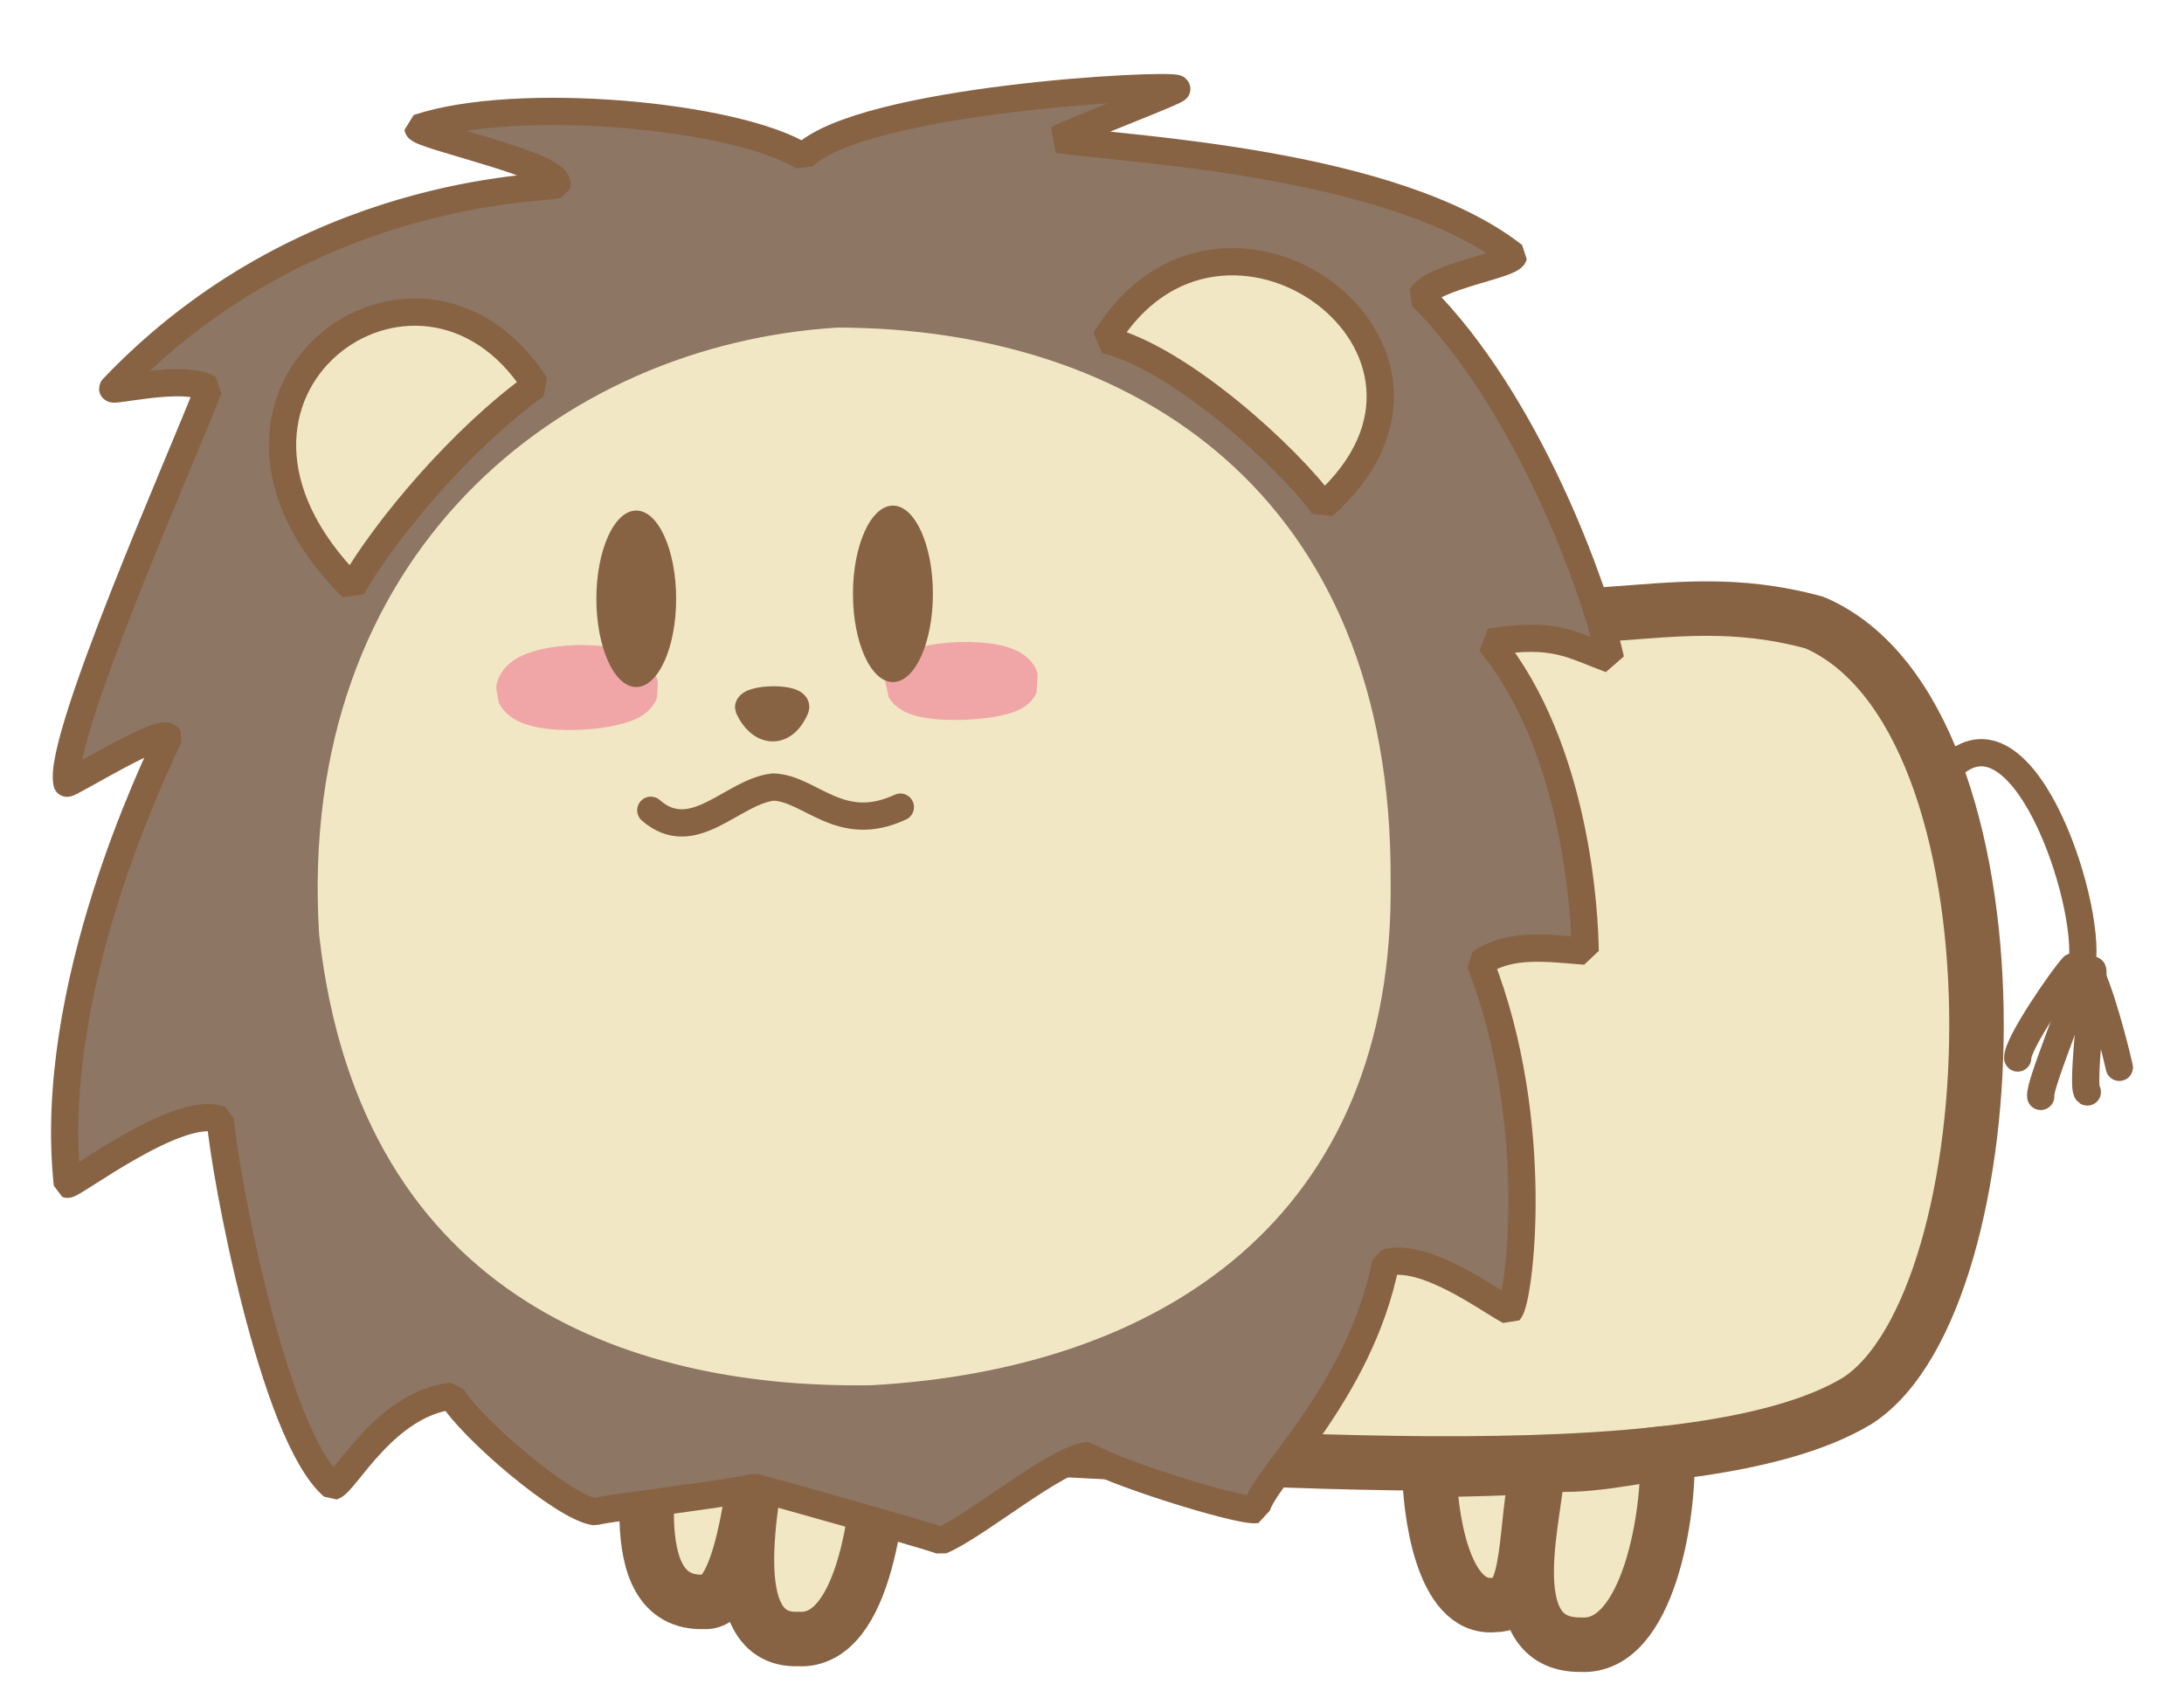 <?xml version="1.0" standalone="no"?>
<!DOCTYPE svg PUBLIC "-//W3C//DTD SVG 20010904//EN" "http://www.w3.org/TR/2001/REC-SVG-20010904/DTD/svg10.dtd">
<!-- Created using Krita: https://krita.org -->
<svg xmlns="http://www.w3.org/2000/svg" 
    xmlns:xlink="http://www.w3.org/1999/xlink"
    xmlns:krita="http://krita.org/namespaces/svg/krita"
    xmlns:sodipodi="http://sodipodi.sourceforge.net/DTD/sodipodi-0.dtd"
    width="1603pt"
    height="1236pt"
    viewBox="0 0 1603 1236">
<defs/>
<path id="shape031" transform="translate(207.241, 214.457)" fill="#f2e7c4" stroke="#876344" stroke-width="40" stroke-linecap="round" stroke-linejoin="miter" stroke-miterlimit="0" d="M418.678 0C153.168 3.103 -17.095 236.95 1.366 462.471C11.656 650.675 128.933 828.597 419.918 842.04C684.191 853.528 1034.73 887.487 1156.17 813.766C1270.32 739.86 1285.06 311.921 1124.63 242.618C1009.59 211.096 943.576 267.167 808.839 213.107C686.533 38.937 563.662 3.517 418.678 0Z" sodipodi:nodetypes="ccccccc"/><path id="shape0" transform="translate(548.225, 1050.513)" fill="#f2e7c4" fill-rule="evenodd" stroke="#876344" stroke-width="40" stroke-linecap="square" stroke-linejoin="bevel" d="M10.481 0C10.481 26.797 -26.273 155.256 37.872 152.689C88.067 155.577 97.969 48.356 97.969 8.487C78.165 8.639 39.426 4.793 10.481 0Z" sodipodi:nodetypes="cccc"/><path id="shape03" transform="translate(474.601, 1034.459)" fill="#f2e7c4" fill-rule="evenodd" stroke="#876344" stroke-width="40" stroke-linecap="square" stroke-linejoin="bevel" d="M6.164 0C6.164 26.797 -22.016 144.025 42.128 141.458C69.52 144.089 78.307 58.644 83.879 15.689C61.846 14.383 34.939 6.679 6.164 0Z" sodipodi:nodetypes="cccc"/><path id="shape04" transform="translate(1120.55, 1066.78)" fill="#f2e7c4" fill-rule="evenodd" stroke="#876344" stroke-width="40" stroke-linecap="square" stroke-linejoin="bevel" d="M8.08 7.287C8.766 38.457 -24.729 141.453 39.844 140.601C89.525 143.575 105.17 43.126 103.113 0C78.165 1.694 42.513 11.909 8.08 7.287Z" sodipodi:nodetypes="cccc"/><path id="shape05" transform="translate(1049.244, 1075.353)" fill="#f2e7c4" fill-rule="evenodd" stroke="#876344" stroke-width="40" stroke-linecap="square" stroke-linejoin="bevel" d="M0 4.115C0 30.912 8.684 107.589 48.052 102.793C76.215 103.966 68.799 44.155 80.115 0C59.883 3.495 26.802 2.736 0 4.115Z" sodipodi:nodetypes="cccc"/><path id="shape01" transform="translate(47.467, 64.318)" fill="#8d7663" stroke="#876344" stroke-width="20" stroke-linecap="square" stroke-linejoin="bevel" d="M643.275 1066.73C668.261 1056.56 728.078 1006.11 751.366 1004.15C759.499 1013.13 861.645 1045.8 874.715 1043.87C875.942 1023.91 950.265 960.37 969.611 862.664C998.414 854.902 1044.13 889.377 1060.43 898.081C1067.65 890.481 1084.84 759.92 1039 642.572C1061.05 627.63 1087.75 631.773 1116.01 633.904C1115.68 608.481 1110.32 485.547 1046.2 407.102C1093.46 399.111 1106.33 409.245 1134.64 419.695C1122.8 365.61 1072.88 230.008 995.897 153.091C1004.71 138.442 1061.57 130.326 1063.55 123.373C975.24 54.315 780.256 45.532 728.771 37.979C741.793 30.931 818.065 2.098 816.312 0.79C810.708 -3.391 584.454 8.42 542.017 50.772C493.298 20.251 332.421 5.229 259.32 29.596C260.148 35.264 365.808 57.357 361.168 71.433C352.825 74.394 176.281 72.686 35.392 220.693C31.773 224.312 86.974 209.758 105.691 220.95C86.867 269.894 -6.121 479.354 1.7 510.639C2.139 512.392 71.993 468.828 76.286 476.946C66.993 497.487 -13.529 661.255 1.977 805.071C5.378 806.463 83.966 745.899 114.237 757.645C117.377 797.112 153.006 988.963 196.876 1026.81C205.911 1024.21 235.216 966.282 284.181 960.548C297.806 983.479 365.322 1041.97 389.047 1045.44C399.463 1042.42 494.093 1031.43 506.206 1027.4C517.603 1030.26 631.101 1062.16 643.275 1066.73Z" sodipodi:nodetypes="ccccccccccccccccccccccccccc"/><path id="shape1" transform="translate(233.161, 240.478)" fill="#f2e7c4" fill-rule="evenodd" stroke="none" stroke-width="20" stroke-linecap="square" stroke-linejoin="bevel" d="M1.053 445.365C-16.095 165.847 178.974 12.305 381.65 0C597.974 0.364 788.933 121.667 787.527 405.885C790.762 654.357 618.477 764.366 407.157 776.401C239.898 779.459 31.572 719.102 1.053 445.365Z" sodipodi:nodetypes="ccccc"/><path id="shape011" transform="translate(669.374, 491.264)" fill="#f0a6a6" fill-rule="evenodd" stroke="#f0a6a6" stroke-width="40" stroke-linecap="square" stroke-linejoin="bevel" d="M0 10.406C1.68 -1.897 68.927 -4.46 73.199 9.098C69.394 17.719 6.83 21.579 0 10.406Z" sodipodi:nodetypes="ccc"/><path id="shape02" transform="translate(383.975, 493.547)" fill="#f0a6a6" fill-rule="evenodd" stroke="#f0a6a6" stroke-width="40" stroke-linecap="square" stroke-linejoin="bevel" d="M0 13.474C1.826 -2.457 74.902 -5.776 79.544 11.781C75.41 22.944 7.422 27.942 0 13.474Z" sodipodi:nodetypes="ccc"/><ellipse id="shape2" transform="translate(437.717, 374.805)" rx="29.28" ry="64.771" cx="29.28" cy="64.771" fill="#876344" fill-rule="evenodd" stroke-opacity="0" stroke="#000000" stroke-width="0" stroke-linecap="round" stroke-linejoin="miter" stroke-miterlimit="0"/><ellipse id="shape0111" transform="translate(626.047, 371.171)" rx="29.341" ry="64.771" cx="29.341" cy="64.771" fill="#876344" fill-rule="evenodd" stroke-opacity="0" stroke="#000000" stroke-width="0" stroke-linecap="round" stroke-linejoin="miter" stroke-miterlimit="0"/><path id="shape012" transform="translate(549.436, 513.782)" fill="#876344" stroke="#876344" stroke-width="20" stroke-linecap="round" stroke-linejoin="bevel" d="M0 5.602C8.106 23.692 25.377 26.971 34.378 6.117C37.636 -2.307 -0.132 -1.599 0 5.602Z" sodipodi:nodetypes="ccc"/><path id="shape11" transform="translate(477.68, 577.768)" fill="none" stroke="#876344" stroke-width="20" stroke-linecap="round" stroke-linejoin="bevel" d="M0 17.061C31.131 44.318 59.989 3.212 89.846 0C117.279 0.845 138.758 35.46 183.164 14.746" sodipodi:nodetypes="ccc"/><path id="shape3" transform="translate(207.361, 229.124)" fill="#f2e7c4" fill-rule="evenodd" stroke="#876344" stroke-width="20" stroke-linecap="square" stroke-linejoin="bevel" d="M185.756 53.639C100.439 -79.124 -91.285 59.103 50.988 202.213C75.725 159.027 131.504 92.784 185.756 53.639Z" sodipodi:nodetypes="ccc"/><path id="shape4" transform="translate(811.226, 192.128)" fill="#f2e7c4" fill-rule="evenodd" stroke="#876344" stroke-width="20" stroke-linecap="square" stroke-linejoin="bevel" d="M0 57.371C84.57 -83.019 289.516 64.22 160.059 179.282C134.507 143.884 54.657 70.535 0 57.371Z" sodipodi:nodetypes="ccc"/><path id="shape5" transform="translate(1427.457, 552.561)" fill="none" stroke="#876344" stroke-width="20" stroke-linecap="round" stroke-linejoin="bevel" d="M0 15.108C55.182 -49.277 108.006 110.158 100.648 155.537" sodipodi:nodetypes="cc"/><path id="shape6" transform="translate(1480.947, 709.813)" fill="none" stroke="#876344" stroke-width="20" stroke-linecap="round" stroke-linejoin="bevel" d="M40.471 0C32.841 8.246 -0.508 56.4 0.006 66.871" sodipodi:nodetypes="cc"/><path id="shape7" transform="translate(1497.782, 716.329)" fill="none" stroke="#876344" stroke-width="20" stroke-linecap="round" stroke-linejoin="bevel" d="M27.408 0C30.36 7.544 -1.558 79.794 0.06 88.561" sodipodi:nodetypes="cc"/><path id="shape8" transform="translate(1530.822, 712.128)" fill="none" stroke="#876344" stroke-width="20" stroke-linecap="round" stroke-linejoin="bevel" d="M5.084 0C7.168 4.996 -3.515 86.343 1.226 89.504" sodipodi:nodetypes="cc"/><path id="shape9" transform="translate(1530.076, 708.613)" fill="none" stroke="#876344" stroke-width="20" stroke-linecap="round" stroke-linejoin="bevel" d="M0 0C5.743 1.179 19.012 46.572 25.457 74.93" sodipodi:nodetypes="cc"/>
</svg>
